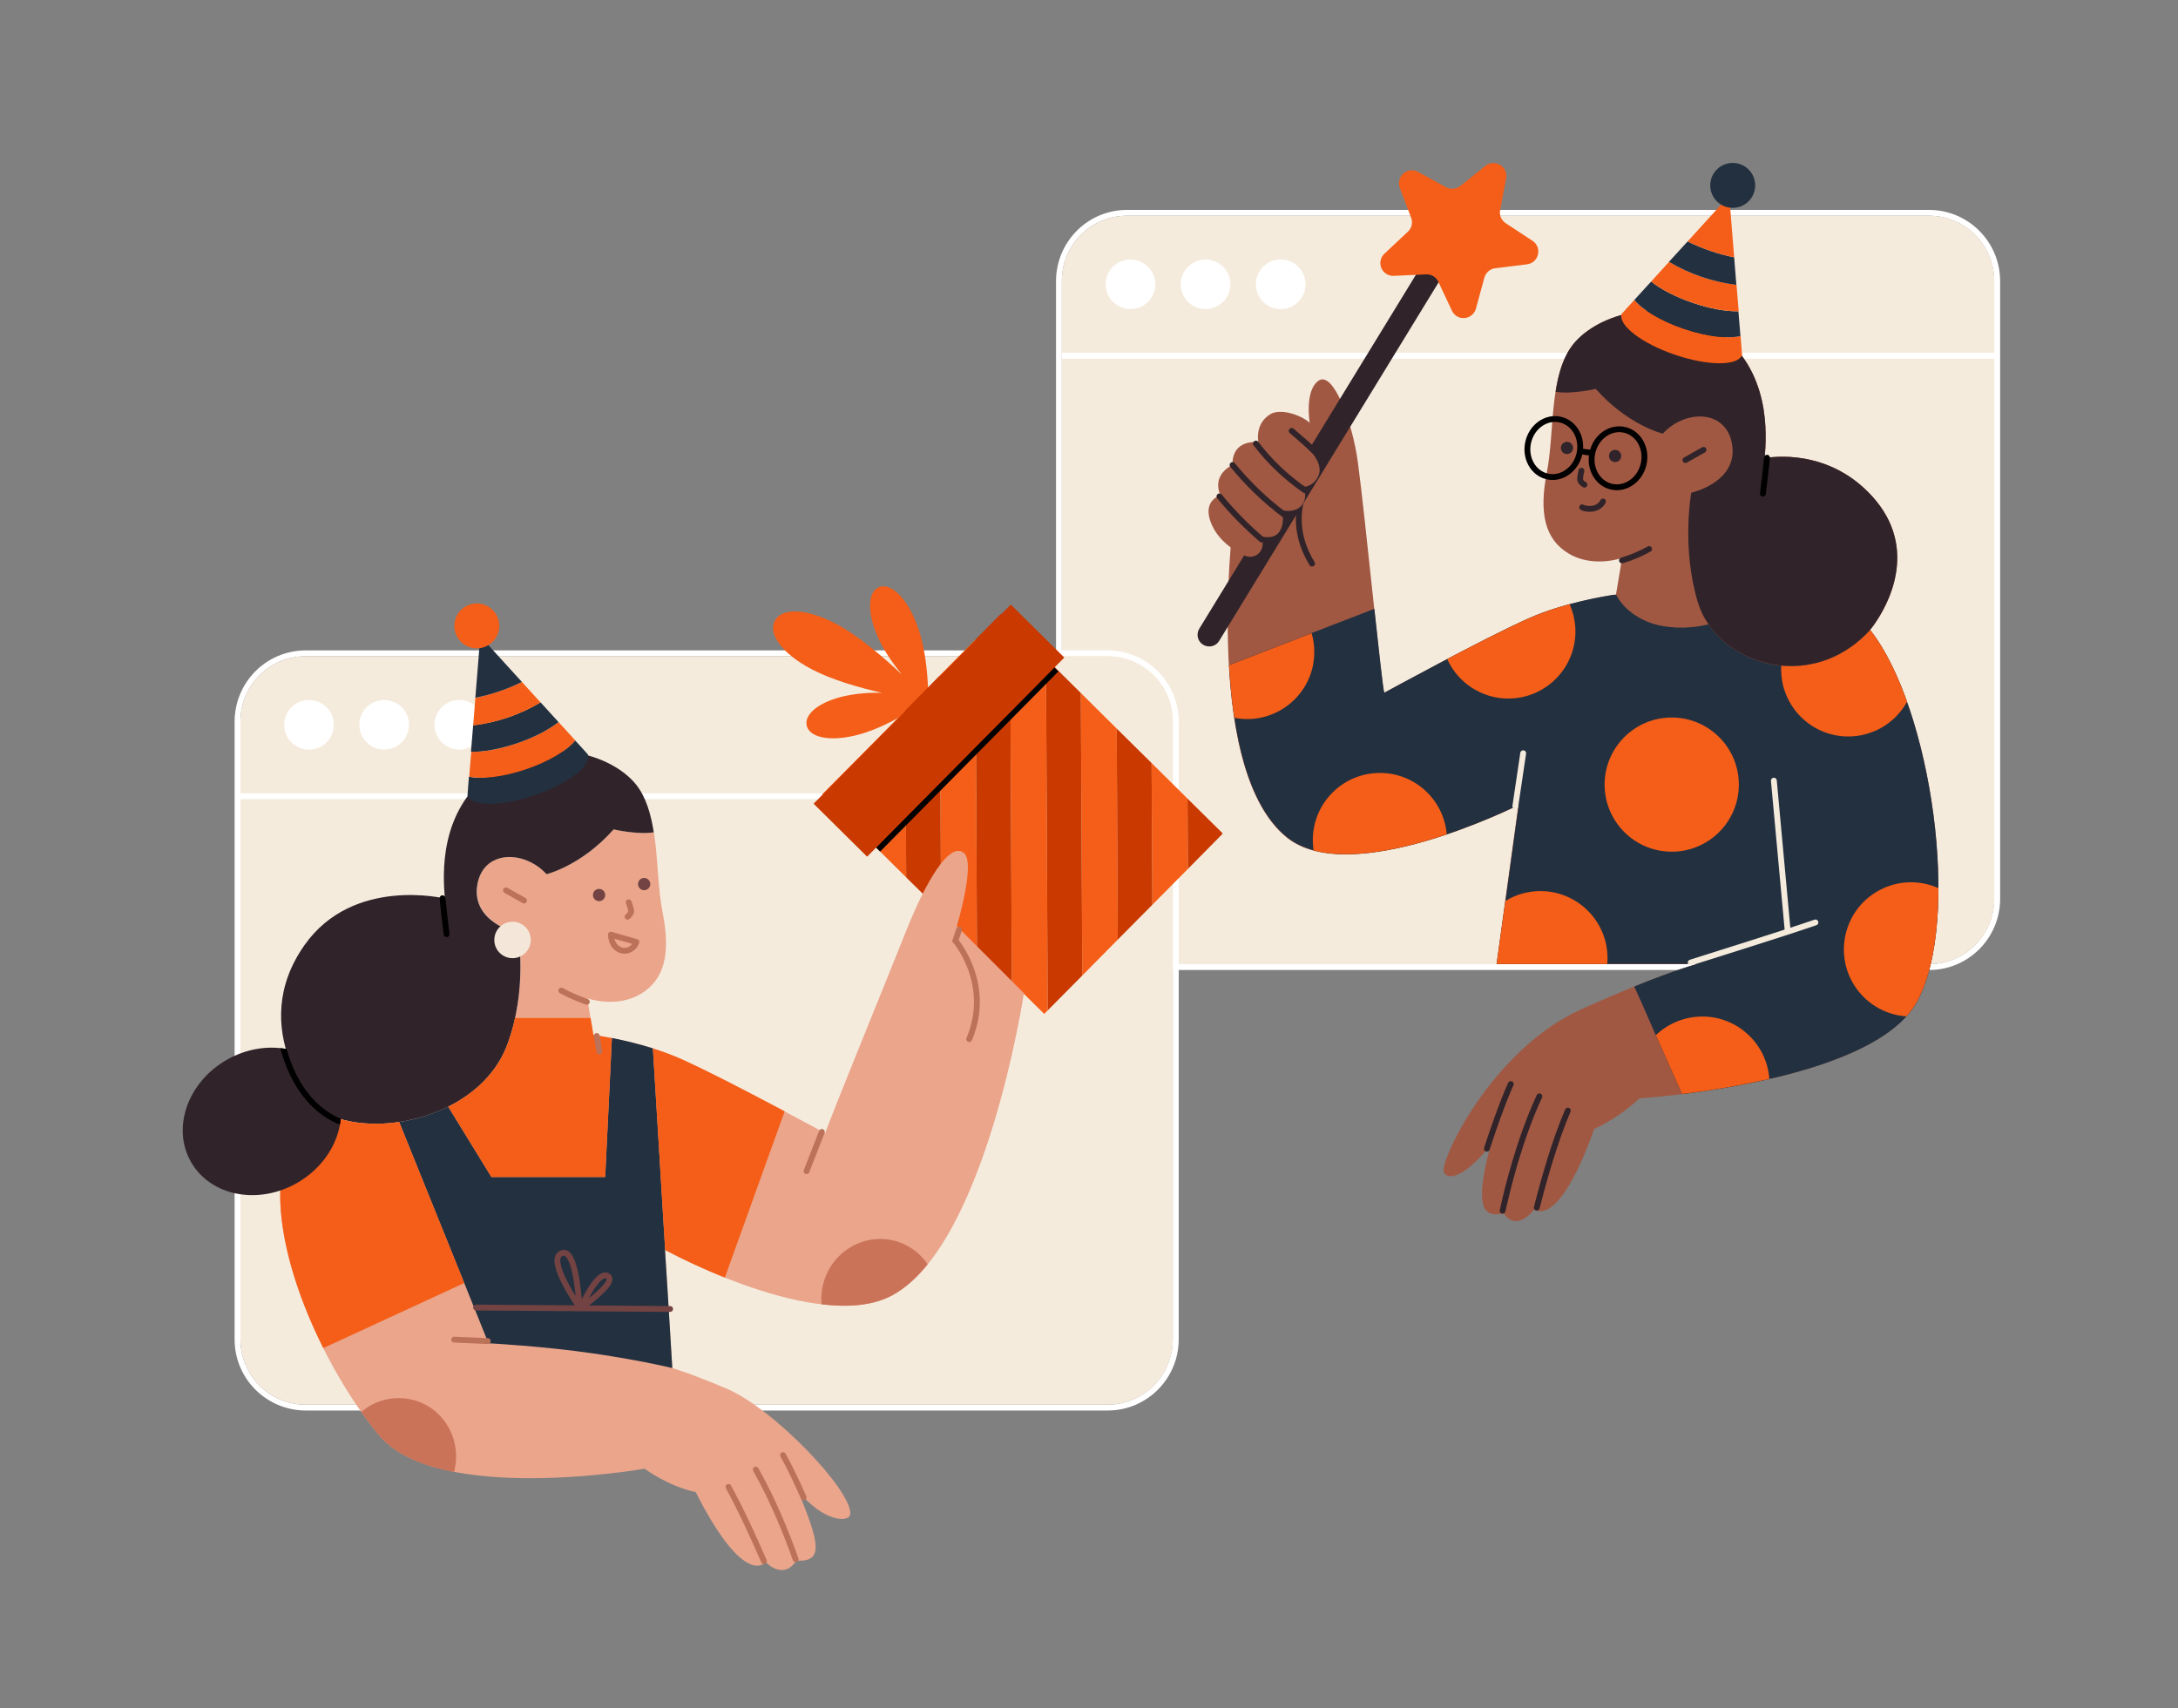 <?xml version="1.0" encoding="utf-8"?>
<!-- Generator: Adobe Illustrator 22.0.0, SVG Export Plug-In . SVG Version: 6.00 Build 0)  -->
<svg version="1.1" id="Layer_1" xmlns="http://www.w3.org/2000/svg" xmlns:xlink="http://www.w3.org/1999/xlink" x="0px" y="0px"
	 viewBox="0 0 1492.8 1171.1" style="enable-background:new 0 0 1492.8 1171.1;" xml:space="preserve">
<rect x="0" y="0" width="1492.8" height="1171.1" fill="#808080" stroke="none"/>
<style type="text/css">
	.st0{fill:#FFFFFF;}
	.st1{fill:#F5EBDD;}
	.st2{fill:none;stroke:#FFFFFF;stroke-width:4;stroke-miterlimit:10;}
	.st3{fill:#F45E18;}
	.st4{fill:#3EC1F3;}
	.st5{fill:#C93900;}
	.st6{fill:none;stroke:#000000;stroke-width:4;stroke-linejoin:round;}
	.st7{fill:#EAA58B;}
	.st8{fill:#30242A;}
	.st9{fill:#233040;}
	.st10{fill:none;stroke:#BB7259;stroke-width:4;stroke-linecap:round;stroke-miterlimit:10;}
	.st11{fill:none;stroke:#724342;stroke-width:4;stroke-linecap:round;stroke-miterlimit:10;}
	.st12{fill:#CA7358;}
	.st13{clip-path:url(#SVGID_2_);}
	.st14{fill:none;stroke:#000000;stroke-width:4;stroke-linecap:round;stroke-linejoin:round;}
	.st15{fill:none;stroke:#F5EBDC;stroke-width:4;stroke-linecap:round;stroke-miterlimit:10;}
	.st16{fill:#A15842;}
	.st17{fill:none;stroke:#724342;stroke-width:4;stroke-linecap:round;stroke-linejoin:round;}
	.st18{fill:none;stroke:#BB7259;stroke-width:4;stroke-linecap:round;stroke-linejoin:round;}
	.st19{fill:#724342;}
	.st20{fill:#F4E6D8;}
	.st21{fill:none;stroke:#30242A;stroke-width:4;stroke-linecap:round;stroke-miterlimit:10;}
	.st22{fill:none;stroke:#000000;stroke-width:4;stroke-linecap:round;stroke-miterlimit:10;}
</style>
<title>wfh_6</title>
<g id="Layer_4">
	<path class="st0" d="M1322.1,147.9c24.7,0,44.7,20,44.7,44.7l0,0v423.7c0,24.7-20,44.7-44.7,44.7l0,0H772.5
		c-24.7,0-44.7-20-44.7-44.7V192.6c0-24.7,20-44.7,44.7-44.7H1322.1 M1322.1,143.9H772.5c-26.9,0-48.6,21.8-48.7,48.7v423.7
		c0,26.9,21.8,48.6,48.7,48.7h549.7c26.9,0,48.6-21.8,48.7-48.7V192.6C1370.8,165.7,1349,143.9,1322.1,143.9z"/>
	<path class="st1" d="M772.5,147.9h549.7c24.7,0,44.7,20,44.7,44.7v423.7c0,24.7-20,44.7-44.7,44.7H772.5c-24.7,0-44.7-20-44.7-44.7
		V192.6C727.8,167.9,747.8,147.9,772.5,147.9z"/>
	<line class="st2" x1="727.8" y1="243.9" x2="1368.8" y2="243.9"/>
	<circle class="st0" cx="774.8" cy="194.9" r="17"/>
	<circle class="st0" cx="826.3" cy="194.9" r="17"/>
	<circle class="st0" cx="877.8" cy="194.9" r="17"/>
	<path class="st0" d="M759.1,449.9c24.7,0,44.7,20,44.7,44.7v423.7c0,24.7-20,44.7-44.7,44.7H209.5c-24.7,0-44.7-20-44.7-44.7V494.6
		c0-24.7,20-44.7,44.7-44.7H759.1 M759.1,445.9H209.5c-26.9,0-48.6,21.8-48.7,48.7v423.7c0,26.9,21.8,48.6,48.7,48.7h549.7
		c26.9,0,48.6-21.8,48.7-48.7V494.6C807.8,467.7,786,445.9,759.1,445.9z"/>
	<path class="st1" d="M209.5,449.9h549.7c24.7,0,44.7,20,44.7,44.7v423.7c0,24.7-20,44.7-44.7,44.7H209.5c-24.7,0-44.7-20-44.7-44.7
		V494.6C164.8,469.9,184.8,449.9,209.5,449.9z"/>
	<line class="st2" x1="164.8" y1="545.9" x2="805.8" y2="545.9"/>
	<circle class="st0" cx="211.8" cy="496.9" r="17"/>
	<circle class="st0" cx="263.3" cy="496.9" r="17"/>
	<circle class="st0" cx="314.8" cy="496.9" r="17"/>
	<path class="st3" d="M636.2,480.5c0-0.4,0-1,0-1.6l0.5-0.4l-0.5-0.1c0-8.6-0.7-34.1-9.1-53.6c-7.4-17.3-17.7-25.3-24.8-22.2
		s-8.4,16-1,33.3c4.1,9.6,10.6,18.9,16.9,26.6c-12.6-11.9-29.8-26.7-45.3-34.9c-21-11-37.3-10.7-41.9-2s4.5,22.3,25.5,33.3
		c13.7,7.2,32.3,12.5,48.1,16.1c-8.5-0.3-17,0.4-25.3,2.1c-18.4,4.1-28.1,12.7-26.4,20.3s14.2,11.2,32.5,7
		c20.5-4.6,41.3-18.7,48.5-23.9l1.3,0.2c0.5,0.5,0.8,0.8,0.8,0.8s0-0.2,0-0.6h0.3L636.2,480.5z"/>
	<polygon class="st4" points="838.1,571.4 837.8,571.1 837.8,571.8 	"/>
	<polygon class="st3" points="814.2,595.7 813.9,547.5 789.3,523.1 789.8,620.3 	"/>
	<polygon class="st3" points="644.2,463 645,625.1 669.6,649.5 668.6,438.4 	"/>
	<polygon class="st3" points="563.6,544.5 621.1,601.5 620.6,487 	"/>
	<polygon class="st3" points="766.1,644.2 765.4,499.5 740.8,475.1 741.8,668.8 	"/>
	<polygon class="st3" points="716.9,451.4 692.3,427.1 693.5,673.2 715.7,695.1 718.1,692.7 	"/>
	<polygon class="st5" points="620.6,487 621.1,601.5 645,625.1 644.2,463 	"/>
	<polygon class="st5" points="686,420.8 668.6,438.4 669.6,649.5 693.5,673.2 692.3,427.1 	"/>
	<polygon class="st5" points="741.8,668.8 740.8,475.1 716.9,451.4 718.1,692.7 	"/>
	<polygon class="st5" points="789.8,620.3 789.3,523.1 765.4,499.5 766.1,644.2 	"/>
	<polygon class="st5" points="837.8,571.8 837.8,571.1 813.9,547.5 814.2,595.7 	"/>
	<line class="st6" x1="724" y1="458.9" x2="601.8" y2="582.4"/>
	
		<rect x="547.1" y="475" transform="matrix(0.704 -0.711 0.711 0.704 -165.252 605.573)" class="st5" width="192" height="51.6"/>
	<path class="st7" d="M655.8,634.9c0,0,13-43,5-50c-9.7-8.5-26,19-39.2,52c-13.8,34.7-54,133-56,140c0,0-68.4-37.4-99-51
		c-27-12-59.9-16.4-59.9-16.4l-4.2-25.1c0,0,19.5,7,36.3-2.8s20.9-27.9,15.4-55.8c-3.3-16.5-3.2-37-6-55.3c-11.1,1.9-27.5-2-27.5-2
		c-22.3,25.1-46,30.7-46,30.7c-15.4-16.7-43.3-16.7-47.4,7c-4.6,26.3,27.9,33.5,27.9,33.5s6.6,38.2-7.4,76.2
		c-19.5,52.8-97.9,66.8-130,44c-58,41-6.7,165.6,42,224c40,48,182,23,182,23s16,12,35,16c34,67,48,48,48,48s12,13,21-1
		c18,1,17-10,1-48c18,22,35.6,22.1,36,16c1-16-52-72-85-86c-24.8-10.5-37-14-37-14l-5-81c0,0,106.1,58.3,156,31c64-35,90-207,90-207
		L655.8,634.9z"/>
	<path class="st8" d="M347.8,715.9c14-38,7.3-76.1,7.3-76.1s-32.5-7.2-27.9-33.5c4.2-23.7,32.1-23.7,47.4-7c0,0,23.7-5.6,46-30.7
		c0,0,16.3,3.8,27.5,2c-2-12.6-5.3-24.1-12.1-32.7c-16.7-20.9-62.8-34.9-99-8.4s-33.5,69.8-32.1,86.5c0,0-62.7-15.4-96.1,31.8
		c-41,58,9,112,9,112C249.9,782.7,328.3,768.7,347.8,715.9z"/>
	<path class="st9" d="M457.6,885.3l-1.8-28.4h0.1l-8.4-138.2c-9.2-2.9-18.6-5.2-28.1-7.1l-4.6,95.3h-78l-29.6-48.2
		c-10.6,5.2-21.9,8.8-33.6,10.5l44.6,110.4l16.6,41.3c0,0,38,2,72,7s54,10,54,10L457.6,885.3z"/>
	<path class="st10" d="M657.3,637.4c-0.8,2.6-1.7,5.2-2.5,7.5c0,0,25.5,29.5,9.5,67.5"/>
	<line class="st10" x1="563.3" y1="776" x2="552.8" y2="802.9"/>
	<path class="st10" d="M550.8,1026.6c-4.2-9.6-9.5-20.8-14.1-29"/>
	<path class="st10" d="M518,1007.5c12,21.1,21.4,44.8,27.3,61.4"/>
	<path class="st10" d="M499.3,1019.4c9,16.5,17.8,35.8,24.3,50.9"/>
	<line class="st11" x1="459.3" y1="897.4" x2="326.3" y2="896.4"/>
	<path class="st12" d="M286,960.6c-13.2-4.5-27.8-1.7-38.4,7.4c4,5.7,8.1,11.1,12.2,16c11.1,13.3,29.9,21,51.4,25.1
		C316.7,988.7,305.8,967.4,286,960.6z"/>
	<path class="st12" d="M611.8,887.9c8.7-4.8,16.7-12,24-21.1c-4.7-7.1-11.7-12.5-19.8-15.3c-20.8-7.1-43.5,4.3-50.8,25.5
		c-1.9,5.5-2.6,11.4-2.1,17.2C581.3,896.4,598.5,895.2,611.8,887.9z"/>
	<path class="st3" d="M273.6,769.2c-21.5,3.2-42.6,0.1-55.8-9.3c-42.1,29.8-26.6,103.7,3.8,164.3l96.6-44.6L273.6,769.2z"/>
	<path class="st3" d="M347.8,715.9c-7.2,19.6-22.6,33.8-40.6,42.8l29.6,48.2h78l4.6-95.2c-7.7-1.5-12.7-2.2-12.7-2.2l-1.9-11.6H353
		C351.7,704,350,710,347.8,715.9z"/>
	<path class="st3" d="M466.6,725.9c-6.2-2.7-12.6-5.1-19.1-7.1l8.4,138.2c13.3,7,26.9,13.3,40.9,18.9l41-114
		C515.3,749.9,484.5,733.9,466.6,725.9z"/>
	<ellipse transform="matrix(0.866 -0.5 0.5 0.866 -360.35 192.766)" class="st8" cx="179.5" cy="768.8" rx="56" ry="48.6"/>
	<g>
		<g>
			<defs>
				<ellipse id="SVGID_1_" transform="matrix(0.866 -0.5 0.5 0.866 -360.35 192.766)" cx="179.5" cy="768.8" rx="56" ry="48.6"/>
			</defs>
			<clipPath id="SVGID_2_">
				<use xlink:href="#SVGID_1_"  style="overflow:visible;"/>
			</clipPath>
			<g class="st13">
				<path class="st14" d="M193.3,714.4c0,0,7,42,41,55"/>
			</g>
		</g>
	</g>
	<line class="st15" x1="949.3" y1="467.4" x2="953.3" y2="497.4"/>
	<path class="st16" d="M1281.8,431.9c0,0,45-53-5-98c-30.6-27.5-67.3-19.8-67.3-19.8c1.4-16.7,4.2-60-32.1-86.5s-82.3-12.6-99.1,8.4
		s-12.6,60-18.1,87.9s-1.4,46,15.3,55.8s36.3,2.8,36.3,2.8l-4.2,25.1c0,0-32.9,4.4-59.9,16.4c-30.6,13.6-99,51-99,51
		c-2-7-13-121-18-158c-3.8-28.2-17-63-27-56c-9.7,6.8-6,29-6,29l-51,53c0,0-25.2,181.7,35,231c44,36,159-22,159-22l-15,109h137.2
		c0,0-25.7,6.8-79.2,31c-62,28-98,106-94,112s16,1,32-19c-14,52,0,48,9,47c9.2,13.2,21-3,21-3s16,15,41-55c11.4-5.4,21.8-12.4,31-21
		c0,0,159-10,190-66S1323.8,484.9,1281.8,431.9z"/>
	<circle class="st8" cx="1074" cy="307.1" r="4.2"/>
	<line class="st10" x1="334.3" y1="919.4" x2="311.3" y2="918.4"/>
	<path class="st10" d="M402.2,686.8c-6-2.1-11.9-4.6-17.5-7.7"/>
	<path class="st14" d="M303.3,615.8c0.8,7.6,1.8,17.1,2.8,24.6"/>
	<path class="st17" d="M397.3,896.3c0,0-23.2-32.8-12.4-37.1C393.5,855.7,396,881.3,397.3,896.3z"/>
	<path class="st17" d="M398,896.9c0,0,11.4-26.3,18.5-22.1C422.3,878.2,407.1,890,398,896.9z"/>
	<line class="st10" x1="409" y1="710.2" x2="410.8" y2="720.9"/>
	<line class="st10" x1="359.2" y1="617.4" x2="346.8" y2="610.4"/>
	<path class="st18" d="M418.7,640.8c0.7,13.1,14.2,14.2,17.5,5L418.7,640.8z"/>
	<circle class="st19" cx="410.6" cy="613.6" r="4.2"/>
	<circle class="st19" cx="441.5" cy="606.1" r="4.2"/>
	<path class="st10" d="M430.9,618.6c1,2.7,1.9,5.6,1.6,6.7c-0.4,1.3-1.3,2.4-2.4,3.2"/>
	<path class="st9" d="M394.2,507.6l5.3,5.8l3.5,3.9l0,0l0,0c2.2,7.8-14,20.2-36.6,27.9s-43,7.8-46,0.2l0,0l0,0l0.4-5.2l0.6-7.8
		c8.5,2,23.2,0.4,38.9-5S388.7,514.4,394.2,507.6z"/>
	<path class="st3" d="M354.3,509.6c11.8-4,21.9-9.3,28.5-14.6l11.5,12.6c-5.5,6.8-18.1,14.5-33.8,19.8s-30.4,7-38.9,5l1.4-17
		C331.3,515.6,342.5,513.7,354.3,509.6z"/>
	<path class="st9" d="M370.5,481.5l12.3,13.5c-6.6,5.3-16.7,10.6-28.5,14.6s-23,6-31.5,5.8l1.5-18.2
		C340.6,495.3,356.3,490,370.5,481.5L370.5,481.5z"/>
	<path class="st3" d="M342.1,474c5.3-1.8,10.5-4,15.6-6.5l12.8,14.1c-14.1,8.4-29.9,13.8-46.2,15.8l1.5-18.9
		C331.3,477.3,336.8,475.8,342.1,474z"/>
	<path class="st9" d="M325.8,478.4l3.4-42.2l28.5,31.3c-5,2.5-10.2,4.7-15.6,6.5C336.8,475.8,331.3,477.3,325.8,478.4z"/>
	<circle class="st3" cx="326.8" cy="429.1" r="15.4"/>
	<circle class="st20" cx="351.3" cy="644.4" r="12.5"/>
	<path class="st9" d="M1134.9,709.8l2.6,5.8l15.4,34.5c47.4-5.9,138.3-22.2,160.9-63.1c31-56,10-202-32-255l0,0
		c-35,38.5-89.1,28-110.8-4c-4,1-8.1,1.7-12.2,2c-6.4,0.6-12.9,0.3-19.2-0.8c-7.6-1.3-14.8-4.3-21-8.9c-7.9-5.9-10.8-12.4-10.8-12.4
		l-1.3-0.2c-6.1,0.9-34.7,5.5-58.7,16.2c-30.6,13.6-99,51-99,51c-0.9-3.1-3.6-27.9-6.8-57.5l-38.8,15L899,434l-20.1,7.8l-36.5,14.1
		c2.6,47.1,12.5,95.9,39.5,117.9c44,36,159-22,159-22l-15,109h137.2c0,0-14.1,3.8-43,15.5l6.7,14.9L1134.9,709.8z"/>
	<path class="st3" d="M945.8,529.9c-25.4,0-46,20.6-46,46c0,2.4,0.2,4.8,0.5,7.1c26.2,7,62.3-1.2,91.3-11
		C989.6,548.2,969.7,529.9,945.8,529.9z"/>
	<path class="st3" d="M900.8,446.9c0-4.3-0.6-8.7-1.8-12.8l-20.1,7.8L842.4,456c0.7,12.1,1.8,24.3,3.6,36.1
		c24.9,4.9,49.1-11.4,54-36.3C900.5,452.8,900.8,449.9,900.8,446.9z"/>
	<path class="st3" d="M1033.8,478.9c25.4,0,46-20.6,46-46c0-6.4-1.4-12.8-4-18.7c-9.6,2.5-18.9,5.8-28,9.7
		c-14.1,6.3-36.2,17.6-55.9,27.9C999.3,468.3,1015.7,478.9,1033.8,478.9z"/>
	<circle class="st3" cx="1145.8" cy="537.9" r="46"/>
	<path class="st3" d="M1055.8,610.9c-8.5,0-16.8,2.3-24,6.8l-6,43.2h75.8c0.1-1.3,0.2-2.7,0.2-4
		C1101.8,631.5,1081.2,610.9,1055.8,610.9z"/>
	<path class="st3" d="M1220.9,456.3c0,0.9-0.1,1.7-0.1,2.6c0,25.4,20.6,46,46,46c16.8,0,32.2-9.1,40.3-23.8
		c-7.1-19.8-15.6-37-25.3-49.2l0,0C1264.1,451.3,1241.6,458.3,1220.9,456.3z"/>
	<path class="st3" d="M1263.8,650.9c0,24.2,18.7,44.2,42.8,45.9c2.8-3,5.2-6.3,7.2-9.9c10.2-18.4,14.8-46.6,14.8-78
		c-23.2-10.4-50.4,0-60.8,23.2C1265.2,638,1263.8,644.4,1263.8,650.9z"/>
	<path class="st3" d="M1166.8,696.9c-11.9,0-23.3,4.6-31.9,12.8l2.6,5.8l15.4,34.5c20.1-2.4,40-5.9,59.8-10.3
		C1211,715.6,1190.9,696.9,1166.8,696.9z"/>
	<path class="st15" d="M1244.3,632.4c-26.9,9.2-63.1,20.3-85.5,27.5"/>
	<line class="st15" x1="1215.8" y1="535.2" x2="1225.3" y2="638.4"/>
	<path class="st21" d="M1019.1,787.5c3.3-10.1,10.3-30.9,16.4-44.3"/>
	<path class="st21" d="M1055.1,751.6c-13.9,30-22.1,64.2-25.2,78.4"/>
	<path class="st21" d="M1074.6,761.4c-9,20.8-16.9,49.1-21.3,66.5"/>
	<line class="st15" x1="1044" y1="516.4" x2="1038.6" y2="552.7"/>
	<path class="st8" d="M1276.8,333.9c-30.6-27.5-67.3-19.8-67.3-19.8c1.4-16.7,4.2-60-32.1-86.5s-82.3-12.6-99.1,8.4
		c-6.8,8.5-10.2,20.1-12.1,32.6c11.1,1.9,27.5-2,27.5-2c22.3,25.1,46,30.7,46,30.7c15.3-16.7,43.3-16.7,47.4,7
		c4.6,26.3-27.9,33.5-27.9,33.5s-6.9,37.4,4.5,75.1c1.6,5.3,4,10.4,7.2,15c21.7,32,75.8,42.5,110.8,4c1.7-2.1,3.3-4.4,4.8-6.7
		C1296.7,409.6,1316.1,369.3,1276.8,333.9z"/>
	<path class="st21" d="M1111.7,384.2c6.5-1.9,12.7-4.5,18.6-7.8"/>
	<path class="st22" d="M1211.1,313.8c-0.8,7.6-1.8,17.1-2.8,24.6"/>
	<line class="st21" x1="1155.2" y1="315.4" x2="1167.6" y2="308.4"/>
	<path class="st21" d="M1084.4,347.8c2.3,1.4,10.9,2.5,14.3-4"/>
	<circle class="st8" cx="1107" cy="312.6" r="4.2"/>
	<path class="st21" d="M1083.9,322.7c-0.6,2.8-1.2,5.8-0.7,6.8c0.6,1.2,1.6,2.2,2.8,2.8"/>
	
		<ellipse transform="matrix(0.226 -0.974 0.974 0.226 525.414 1274.913)" class="st22" cx="1064.8" cy="306.9" rx="20" ry="18"/>
	
		<ellipse transform="matrix(0.226 -0.974 0.974 0.226 552.664 1323.203)" class="st22" cx="1108.8" cy="313.9" rx="20" ry="18"/>
	<line class="st22" x1="1083.3" y1="309.4" x2="1090.3" y2="310.4"/>
	<path class="st21" d="M885.3,295.4c0,0,19,16,21,20c0,0-31,32-7,71"/>
	<path class="st8" d="M984.5,180.8L984.5,180.8c3.8,2.3,4.9,7.2,2.6,11L835.6,439.4c-2.3,3.8-7.2,4.9-11,2.6l0,0
		c-3.8-2.3-4.9-7.2-2.6-11l151.5-247.6C975.8,179.7,980.7,178.6,984.5,180.8z"/>
	<path class="st3" d="M1000.9,127.5l17.2-13.8c3.8-3,9.3-2.4,12.4,1.4c1.6,2,2.3,4.6,1.8,7.2l-4.1,21.7c-0.7,3.5,0.8,7,3.8,9
		l18.4,12.1c4.1,2.7,5.2,8.1,2.5,12.2c-1.4,2.2-3.7,3.6-6.3,3.9l-21.8,2.7c-3.5,0.4-6.4,3-7.4,6.4l-5.8,21.3
		c-1.3,4.7-6.1,7.4-10.8,6.2c-2.5-0.7-4.5-2.4-5.6-4.7l-9.4-20c-1.5-3.2-4.8-5.2-8.4-5l-22,1c-4.9,0.3-9-3.4-9.3-8.2
		c-0.2-2.6,0.9-5.2,2.8-7l16.1-15.1c2.6-2.4,3.5-6.2,2.2-9.5l-7.8-20.6c-1.7-4.6,0.6-9.6,5.1-11.4c2.4-0.9,5.1-0.7,7.4,0.5
		l19.3,10.6C994.3,130,998.1,129.7,1000.9,127.5z"/>
	<path class="st16" d="M897.8,289.9c-7-6-20.5-9.9-27-6c-11.1,6.6-8.3,19.3-8.3,19.3s-18-2.8-17.8,15.6c0,0-14.5,6.3-8.2,20.8
		c0,0-12.5,3.2-6.6,18.6c4.9,12.6,16,19.2,22.9,22.6c6,3,15.2-1.3,12-13c0,0,7,2,11-2c5.5-5.5,3-16,3-16s7,2,12-2c6.1-4.9,3-14,3-14
		c4.6-0.6,8.4-3.7,10-8c4-10-11-22-11-22L897.8,289.9z"/>
	<path class="st21" d="M835.8,340.3c8.8,10.7,18.5,20.6,29,29.6"/>
	<path class="st21" d="M844.8,318.8c10.3,12.6,22.1,24,35.1,33.8"/>
	<path class="st21" d="M860.8,304.1c9.4,12.4,20.8,23.2,33.7,32.1"/>
	<path class="st21" d="M885.3,295.4c0,0,9.4,7.9,15.6,14"/>
	<path class="st3" d="M1120.2,205.6l-5.3,5.8l-3.5,3.9l0,0l0,0c-2.2,7.8,14,20.2,36.6,27.9s43,7.8,46,0.2l0,0l0,0l-0.4-5.2l-0.6-7.8
		c-8.5,2-23.2,0.4-38.9-5S1125.7,212.4,1120.2,205.6z"/>
	<path class="st9" d="M1160.2,207.6c-11.8-4-21.9-9.3-28.5-14.6l-11.5,12.6c5.5,6.8,18.1,14.5,33.8,19.8s30.4,7,38.9,5l-1.4-17
		C1183.2,213.6,1172,211.7,1160.2,207.6z"/>
	<path class="st3" d="M1144,179.5l-12.3,13.5c6.6,5.3,16.7,10.6,28.5,14.6s23,6,31.5,5.8l-1.5-18.2
		C1173.8,193.3,1158.1,188,1144,179.5z"/>
	<path class="st9" d="M1172.3,172c-5.3-1.8-10.5-4-15.6-6.5l-12.8,14c14.1,8.4,29.9,13.8,46.2,15.8l-1.5-18.9
		C1183.1,175.3,1177.6,173.8,1172.3,172z"/>
	<path class="st3" d="M1188.6,176.4l-3.4-42.2l-28.5,31.3c5,2.5,10.2,4.7,15.6,6.5C1177.6,173.8,1183.1,175.3,1188.6,176.4z"/>
	<circle class="st9" cx="1187.6" cy="127.1" r="15.4"/>
</g>
</svg>
